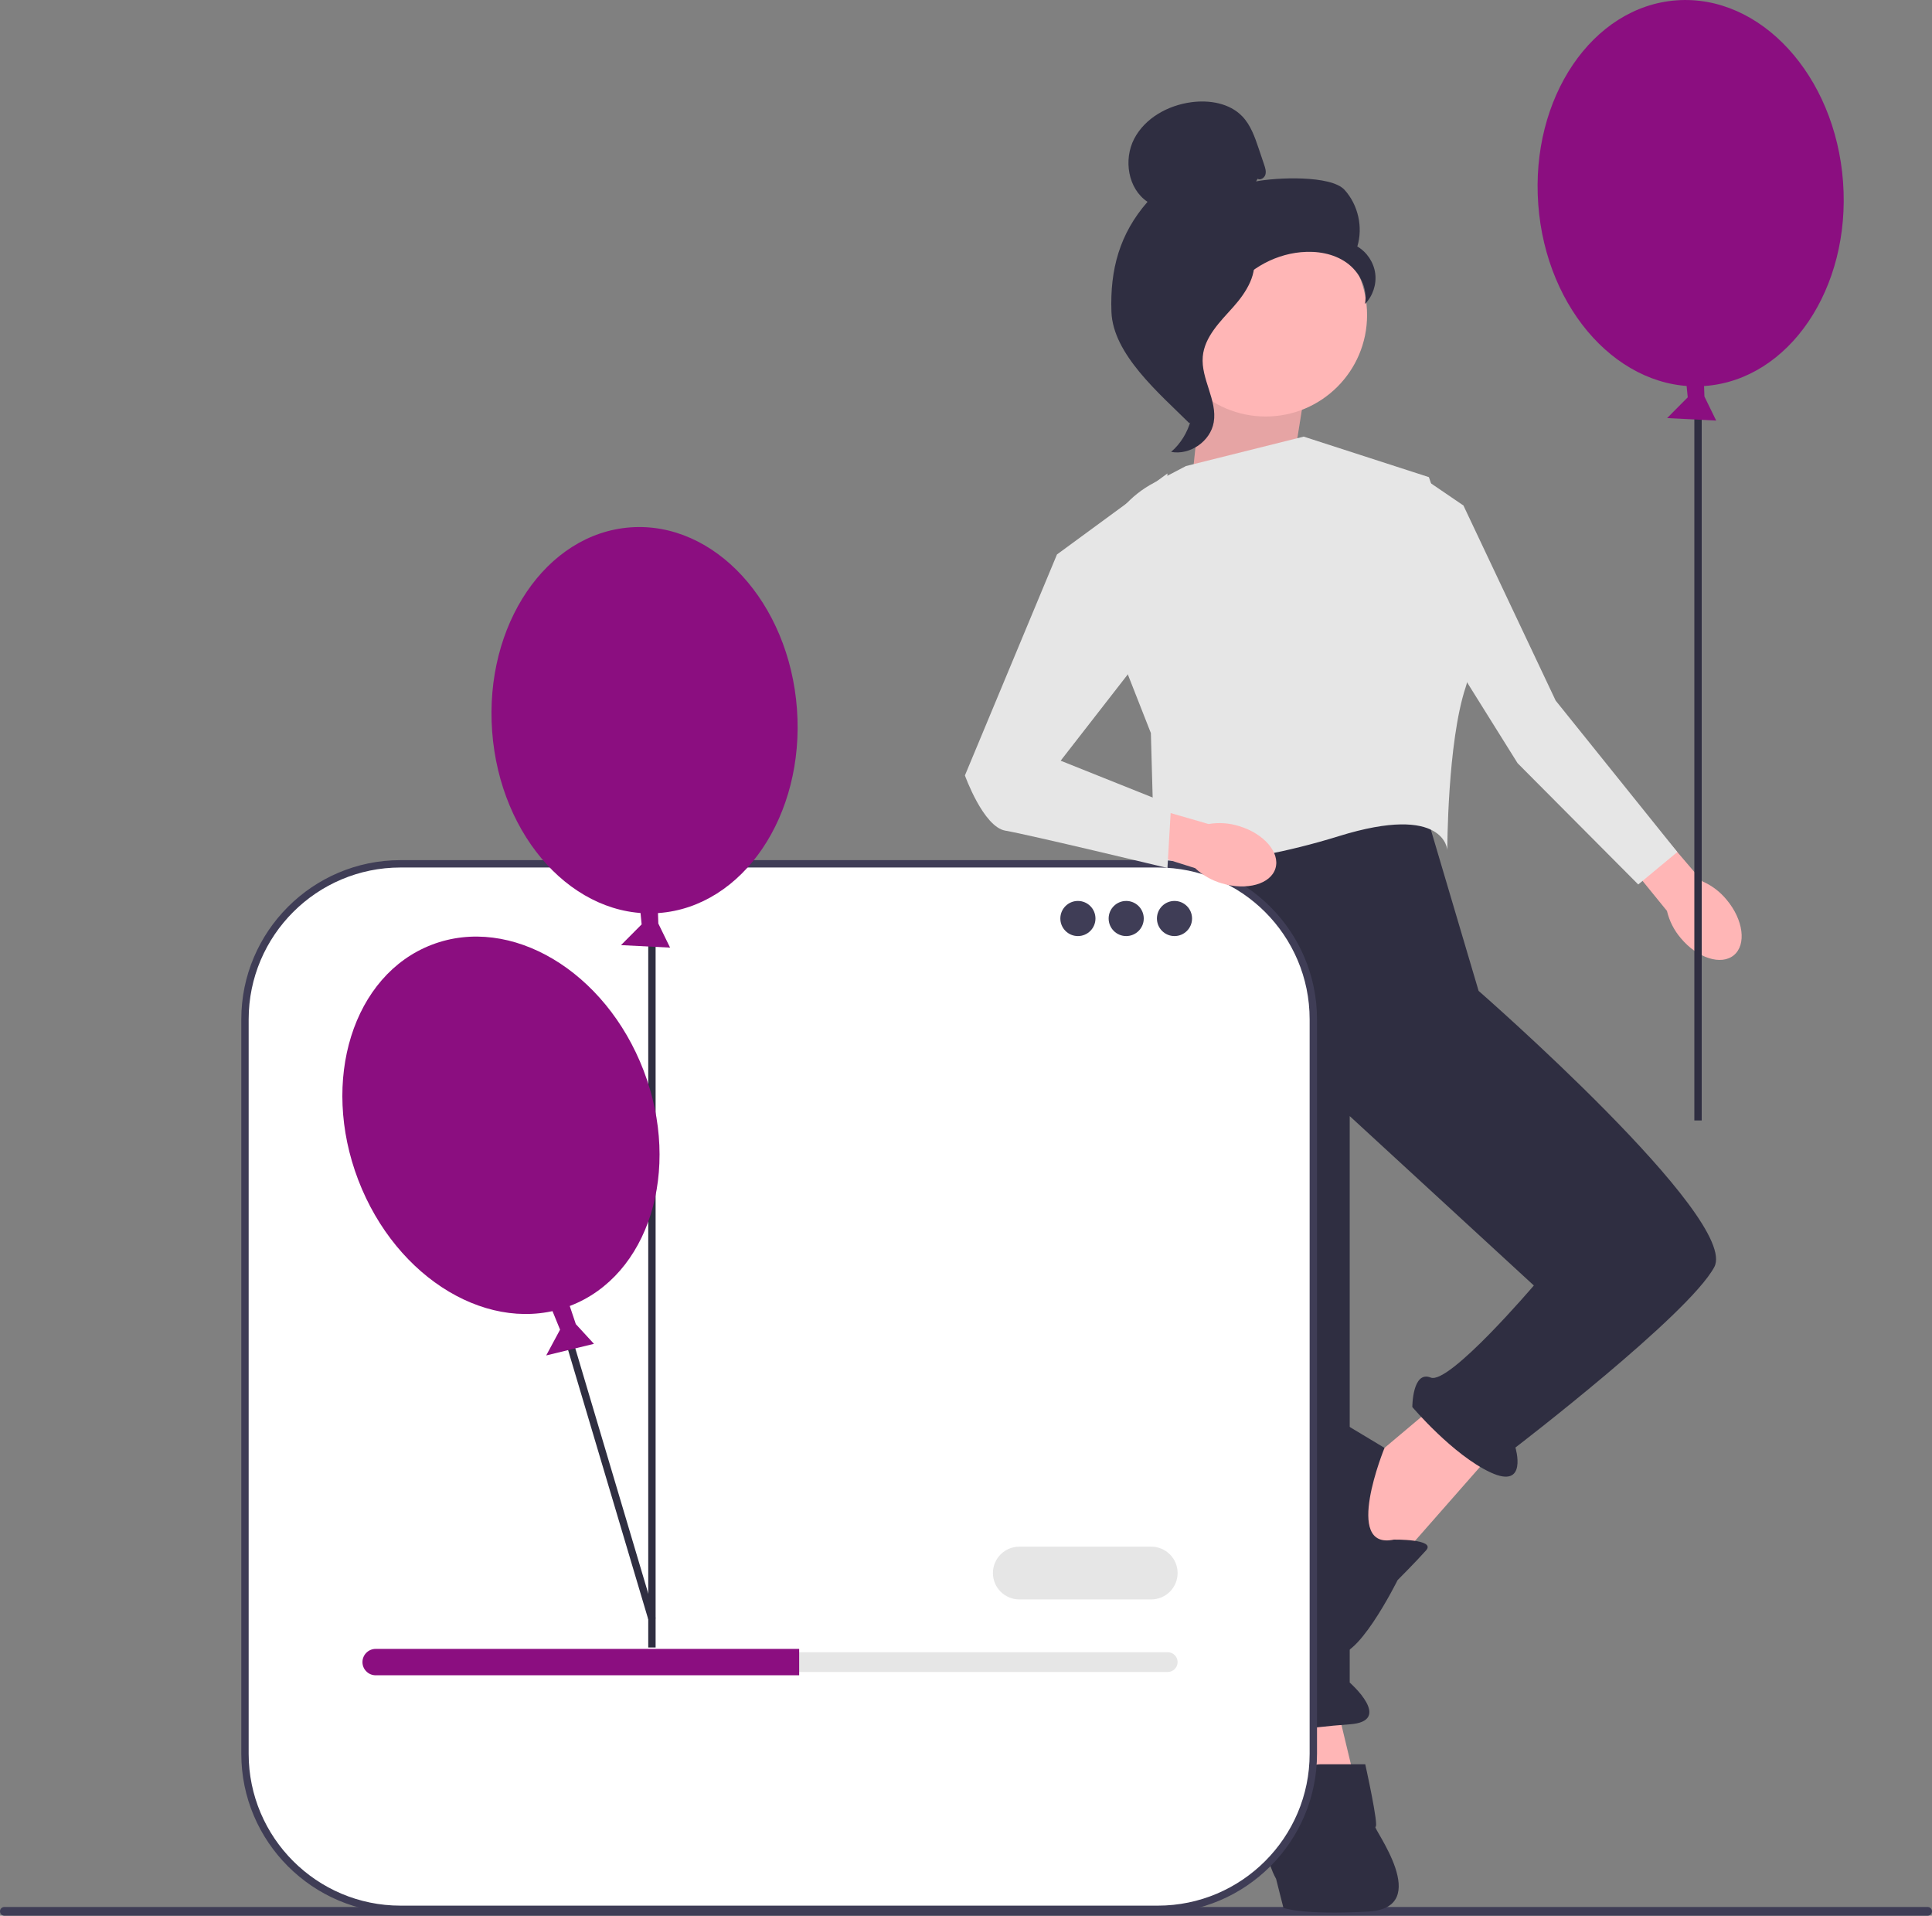 <svg xmlns="http://www.w3.org/2000/svg" width="524.67" height="520.188" viewBox="0 0 524.67 520.188" xmlns:xlink="http://www.w3.org/1999/xlink"><rect x="0" y="0" width="524.67" height="520.188" fill="#808080" stroke="none"/><path d="M524.67,518.998c0,.66-.53,1.19-1.19,1.19H1.19c-.66,0-1.19-.53-1.19-1.19s.53-1.19,1.19-1.19H523.48c.66,0,1.19,.53,1.19,1.19Z" fill="#3f3d56"/><polygon points="362.542 461.059 368.542 486.059 350.542 491.059 346.542 464.059 362.542 461.059" fill="#ffb6b6"/><polygon points="391.542 380.059 372.542 396.059 360.542 415.059 377.542 426.059 406.542 393.059 391.542 380.059" fill="#ffb6b6"/><path d="M385.542,215.059l16,54s71,62,64,75c-7,13-54,49-54,49,0,0,3.488,11.512-6.756,6.756-10.244-4.756-21.244-17.756-21.244-17.756,0,0,0-10,5-8,5,2,28-25,28-25l-50-46v153.815s12,10.492,0,11.339c-12,.846-23,2.846-23,2.846,0,0-14-5-9-10l-15-82-11-100,8-52,69-12Z" fill="#2f2e41"/><path d="M353.542,483.059s1-4,5-4h12.217s3.783,17,2.783,17,16,22-2,23c-18,1-23-1-23-1l-2-7.894s-3-5.106-2-9.106,9-18,9-18Z" fill="#2f2e41"/><path d="M378.542,418.059s11.486-.181,8.743,2.909c-2.743,3.091-7.743,8.091-7.743,8.091,0,0-11.894,24-17.447,19.5-5.553-4.5-14.553-54.5-11.553-60.5s7-6,7-6l18.449,11.096s-11.449,27.904,2.551,24.904Z" fill="#2f2e41"/><polygon points="350.542 130.059 354.542 105.059 327.542 94.059 323.542 132.059 350.542 130.059" fill="#ffb6b6"/><polygon points="350.542 130.059 354.542 105.059 327.542 94.059 323.542 132.059 350.542 130.059" opacity=".1"/><path d="M322.042,126.559l32-8,34,11s15,42,10,57c-5,15-5,44.299-5,44.299,0,0-.5-12.799-29.5-3.799-29,9-50,8-50,8l-1-36-12.562-31.977c-5.369-13.668,.418-29.186,13.426-35.999l8.636-4.524Z" fill="#e6e6e6"/><g><path id="uuid-1b03a630-7e31-41b5-b302-96493ff31189-298" d="M468.936,244.361c4.515,5.41,5.384,12.124,1.941,14.997-3.443,2.873-9.894,.816-14.41-4.596-1.834-2.137-3.129-4.682-3.777-7.423l-18.842-23.162,9.178-7.428,19.281,22.565c2.581,1.128,4.854,2.859,6.629,5.046Z" fill="#ffb6b6"/><polygon points="386.589 129.878 380.031 155.854 412.128 207.233 444.894 240.164 455.514 231.353 422.469 190.237 397.421 137.259 386.589 129.878" fill="#e6e6e6"/></g><g><ellipse cx="459.129" cy="52.448" rx="41.5" ry="52.5" transform="translate(-2.617 33.98) rotate(-4.226)" fill="#8b0e80"/><rect x="460.129" y="104.805" width="2" height="199.438" fill="#2f2e41"/><polygon points="462.626 100.594 462.866 107.661 466.06 114.203 452.736 113.523 458.336 107.89 457.703 101.469 462.626 100.594" fill="#8b0e80"/></g><g><circle cx="343.719" cy="85.562" r="27.534" fill="#ffb6b6"/><path d="M341.521,48.545c.797,.465,1.864-.239,2.119-1.125s-.042-1.828-.337-2.702l-1.486-4.4c-1.054-3.121-2.172-6.35-4.454-8.726-3.444-3.585-8.918-4.497-13.845-3.836-6.327,.848-12.571,4.275-15.513,9.941-2.942,5.666-1.69,13.572,3.627,17.106-7.577,8.684-10.218,18.362-9.801,29.88,.417,11.517,12.968,22.117,21.153,30.23,1.828-1.108,3.49-6.301,2.484-8.187s.435-4.072-.81-5.809-2.286,1.029-1.028-.699c.794-1.09-2.305-3.598-1.125-4.251,5.71-3.156,7.609-10.273,11.195-15.723,4.325-6.574,11.728-11.025,19.562-11.764,4.316-.407,8.874,.33,12.411,2.835,3.537,2.505,5.827,6.983,5.007,11.239,2.124-2.157,3.182-5.318,2.783-8.319-.399-3.001-2.245-5.776-4.859-7.303,1.589-5.256,.228-11.302-3.461-15.37s-18.654-3.375-24.04-2.304" fill="#2f2e41"/><path d="M340.685,68.641c-7.133,.77-12.284,6.949-16.633,12.656-2.507,3.289-5.133,6.921-5.07,11.056,.064,4.181,2.859,7.766,4.195,11.728,2.183,6.476,.055,14.181-5.142,18.618,5.136,.975,10.688-2.876,11.574-8.028,1.032-5.997-3.514-11.786-2.976-17.847,.474-5.34,4.683-9.45,8.26-13.443,3.578-3.993,6.938-9.291,5.292-14.394" fill="#2f2e41"/></g><path d="M314.426,234.558H108.758c-23.323,0-42.23,18.907-42.23,42.23v199.433c0,23.323,18.907,42.23,42.23,42.23h205.669c23.323,0,42.23-18.907,42.23-42.23v-199.433c0-23.323-18.907-42.23-42.23-42.23Z" fill="#fff"/><path d="M314.426,519.45H108.758c-23.837,0-43.23-19.393-43.23-43.229v-199.433c0-23.837,19.393-43.23,43.23-43.23h205.669c23.837,0,43.23,19.393,43.23,43.23v199.433c0,23.837-19.393,43.229-43.23,43.229ZM108.758,235.558c-22.734,0-41.23,18.496-41.23,41.23v199.433c0,22.734,18.496,41.229,41.23,41.229h205.669c22.734,0,41.23-18.495,41.23-41.229v-199.433c0-22.734-18.496-41.23-41.23-41.23H108.758Z" fill="#3f3d56"/><circle cx="292.725" cy="249.408" r="4.769" fill="#3f3d56"/><circle cx="305.84" cy="249.408" r="4.769" fill="#3f3d56"/><circle cx="318.955" cy="249.408" r="4.769" fill="#3f3d56"/><path d="M102.015,448.631c-1.482,0-2.687,1.205-2.687,2.687,0,.722,.279,1.391,.785,1.884,.511,.523,1.18,.803,1.901,.803h215.098c1.482,0,2.687-1.205,2.687-2.687,0-.722-.279-1.391-.785-1.884-.511-.523-1.18-.803-1.901-.803H102.015Z" fill="#e6e6e6"/><path d="M217.03,447.735v7.165H102.015c-.985,0-1.881-.394-2.526-1.057-.663-.645-1.057-1.54-1.057-2.526,0-1.97,1.612-3.583,3.583-3.583h115.014Z" fill="#8b0e80"/><path d="M312.636,434.301h-35.826c-3.951,0-7.165-3.213-7.165-7.165s3.214-7.165,7.165-7.165h35.826c3.951,0,7.165,3.213,7.165,7.165s-3.214,7.165-7.165,7.165Z" fill="#e6e6e6"/><g><polyline points="178.044 439.422 153 355.274 151.083 355.844 176.039 439.696" fill="#2f2e41"/><ellipse cx="175.042" cy="195.559" rx="41.5" ry="52.5" transform="translate(-13.936 13.432) rotate(-4.226)" fill="#8b0e80"/><rect x="176.042" y="247.916" width="2" height="199.438" fill="#2f2e41"/><polygon points="154.126 352.836 156.371 359.541 161.298 364.901 148.333 368.049 152.095 361.052 149.657 355.078 154.126 352.836" fill="#8b0e80"/><polygon points="178.54 243.705 178.78 250.772 181.973 257.314 168.649 256.634 174.25 251.001 173.617 244.579 178.54 243.705" fill="#8b0e80"/><ellipse cx="136.042" cy="305.559" rx="41.5" ry="52.5" transform="translate(-100.193 68.775) rotate(-20.934)" fill="#8b0e80"/></g><path id="uuid-b40723c2-846b-43d4-8d7a-d7be28bdc184-299" d="M336.509,224.322c6.746,2.037,11.163,7.168,9.866,11.461-1.297,4.293-7.816,6.121-14.564,4.082-2.707-.777-5.188-2.191-7.236-4.124l-28.473-8.99,3.584-11.25,28.511,8.251c2.776-.476,5.626-.281,8.312,.571Z" fill="#ffb6b6"/><path d="M287.042,150.559l30-22-1,42-28,36,30,12-1,17.134s-38-9.134-44-10.134-11-15-11-15l25-60Z" fill="#e6e6e6"/></svg>